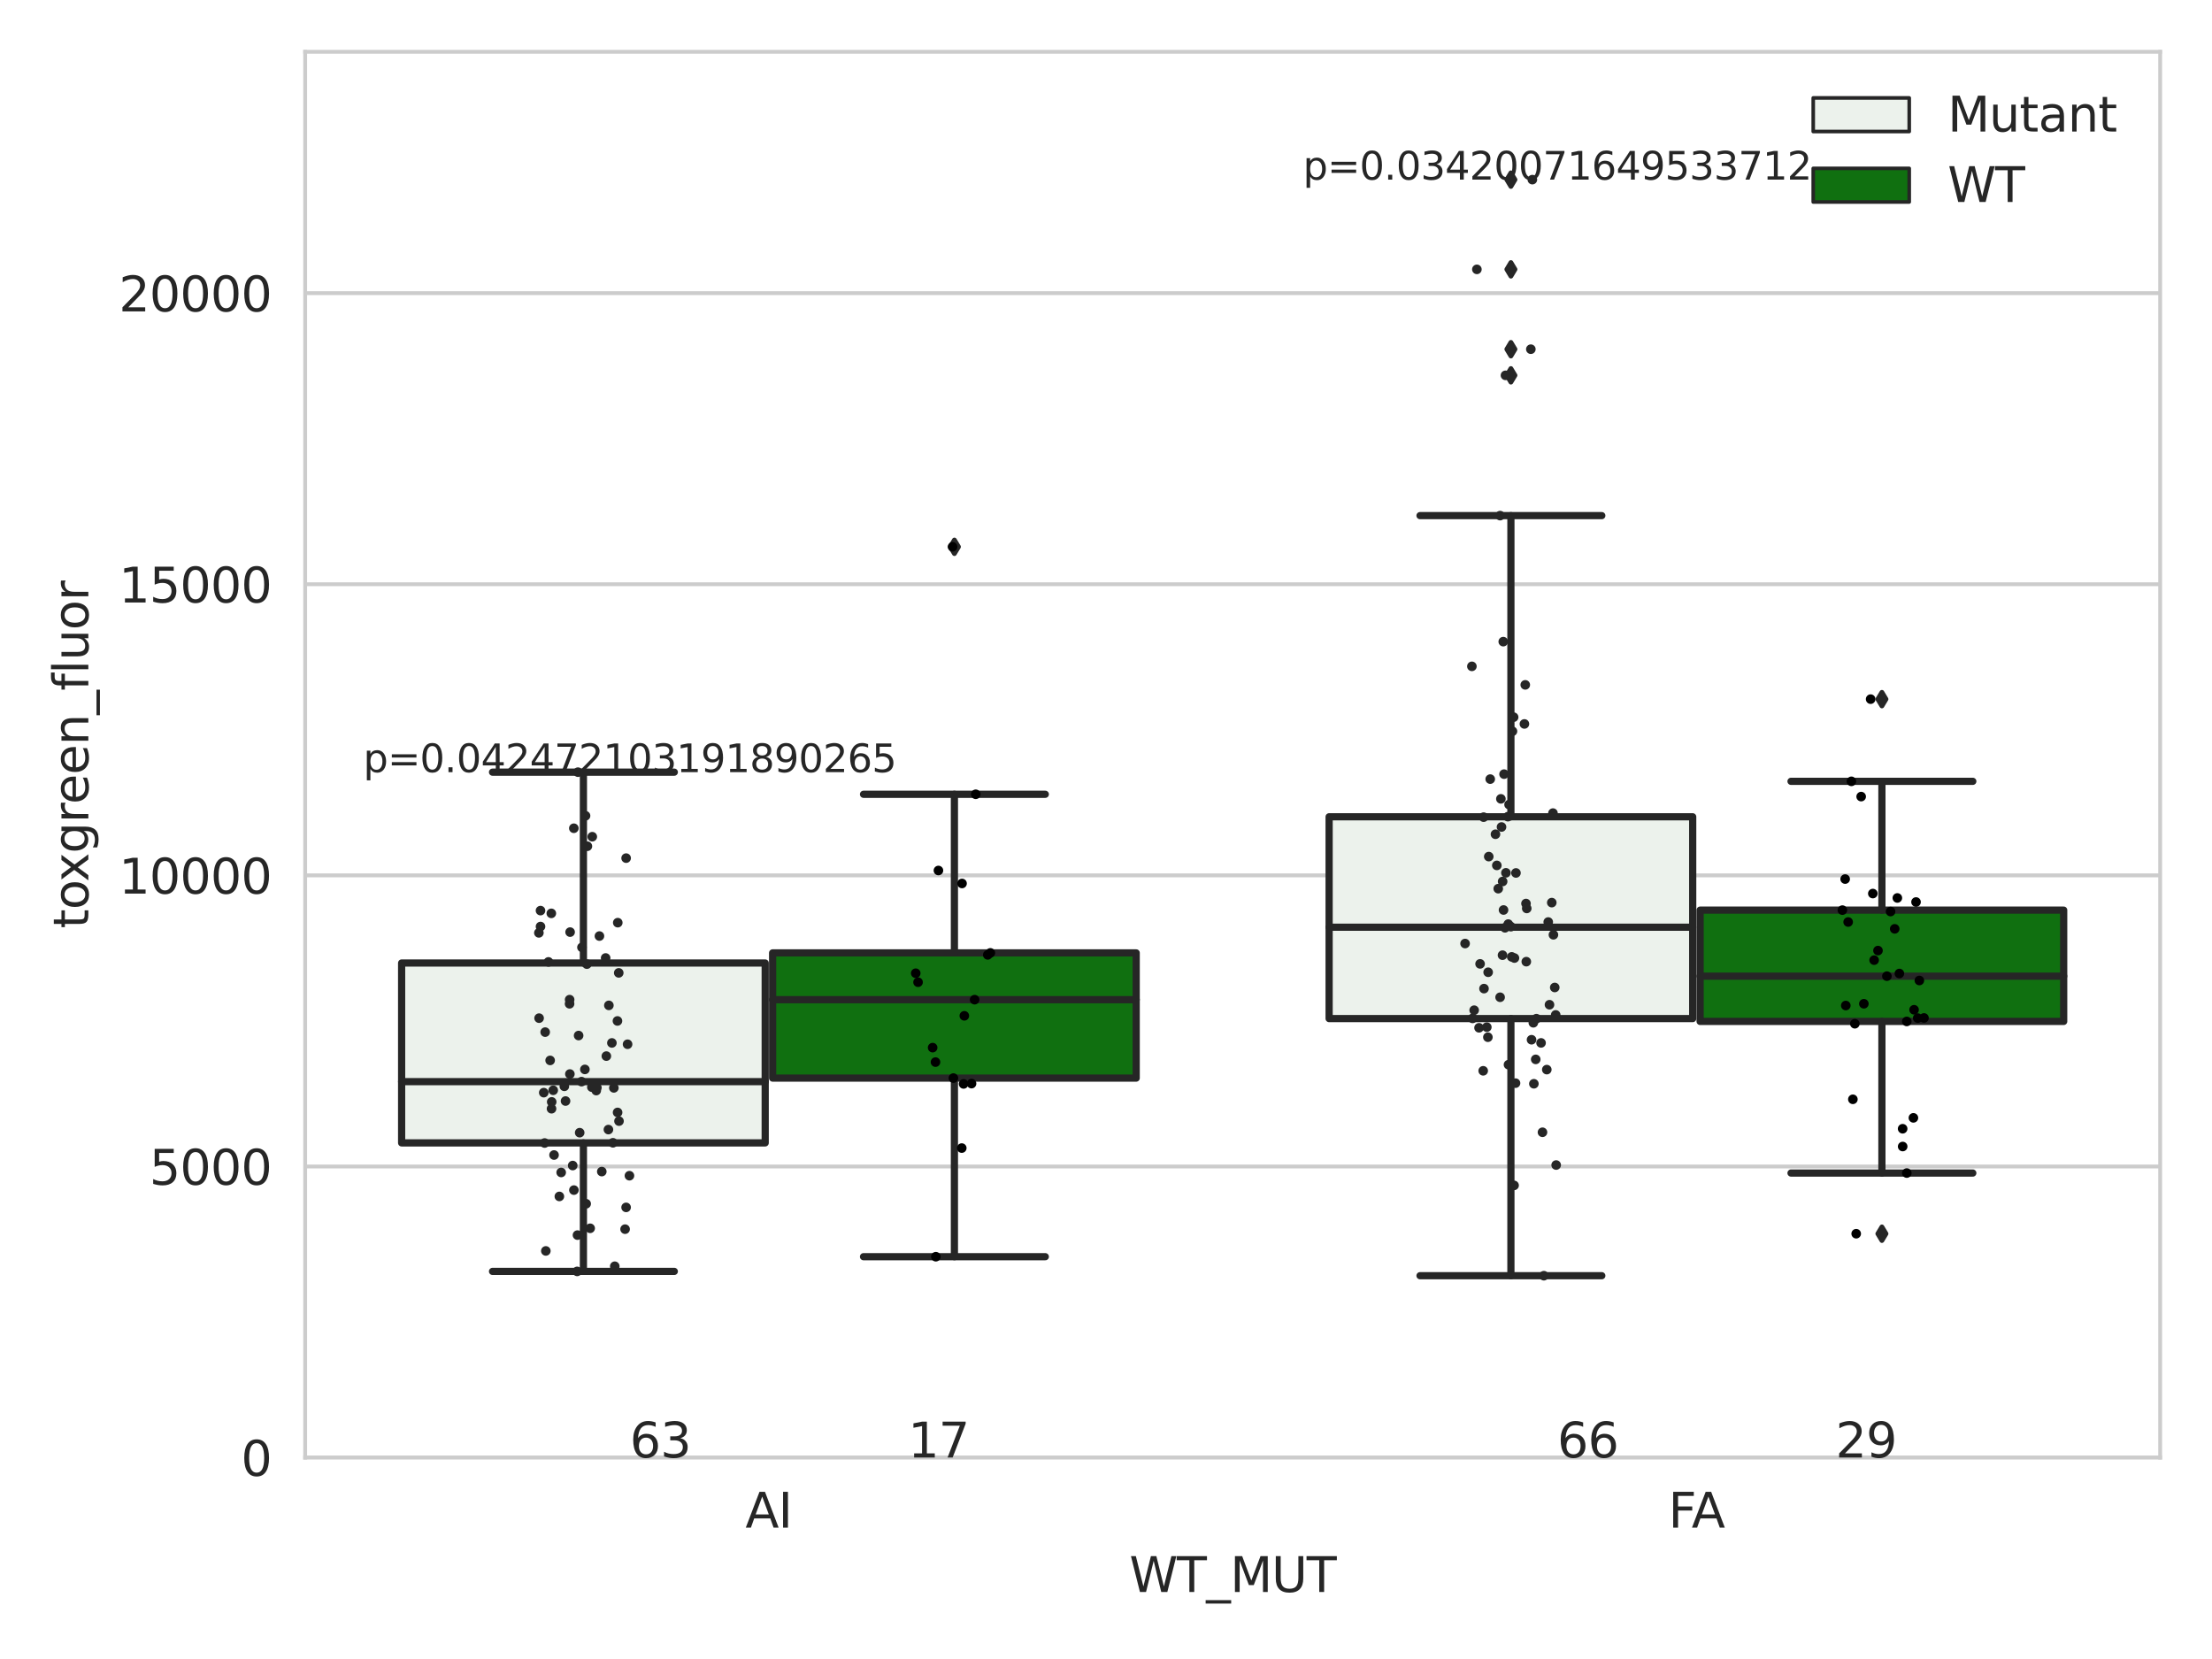 <?xml version="1.0" encoding="utf-8" standalone="no"?>
<!DOCTYPE svg PUBLIC "-//W3C//DTD SVG 1.1//EN"
  "http://www.w3.org/Graphics/SVG/1.1/DTD/svg11.dtd">
<svg xmlns:xlink="http://www.w3.org/1999/xlink" width="460.8pt" height="345.6pt" viewBox="0 0 460.8 345.6" xmlns="http://www.w3.org/2000/svg" version="1.1">
 <defs>
  <style type="text/css">*{stroke-linejoin: round; stroke-linecap: butt}</style>
 </defs>
 <g id="figure_1">
  <g id="patch_1">
   <path d="M 0 345.6 
L 460.8 345.6 
L 460.8 0 
L 0 0 
z
" style="fill: #ffffff"/>
  </g>
  <g id="axes_1">
   <g id="patch_2">
    <path d="M 63.571 303.64 
L 450 303.64 
L 450 10.8 
L 63.571 10.8 
z
" style="fill: #ffffff"/>
   </g>
   <g id="matplotlib.axis_1">
    <g id="xtick_1">
     <g id="text_1">
      <!-- AI -->
      <g style="fill: #262626" transform="translate(155.283 318.238) scale(0.1 -0.1)">
       <defs>
        <path id="DejaVuSans-41" d="M 2188 4044 
L 1331 1722 
L 3047 1722 
L 2188 4044 
z
M 1831 4666 
L 2547 4666 
L 4325 0 
L 3669 0 
L 3244 1197 
L 1141 1197 
L 716 0 
L 50 0 
L 1831 4666 
z
" transform="scale(0.016)"/>
        <path id="DejaVuSans-49" d="M 628 4666 
L 1259 4666 
L 1259 0 
L 628 0 
L 628 4666 
z
" transform="scale(0.016)"/>
       </defs>
       <use xlink:href="#DejaVuSans-41"/>
       <use xlink:href="#DejaVuSans-49" x="68.408"/>
      </g>
     </g>
    </g>
    <g id="xtick_2">
     <g id="text_2">
      <!-- FA -->
      <g style="fill: #262626" transform="translate(347.553 318.238) scale(0.1 -0.1)">
       <defs>
        <path id="DejaVuSans-46" d="M 628 4666 
L 3309 4666 
L 3309 4134 
L 1259 4134 
L 1259 2759 
L 3109 2759 
L 3109 2228 
L 1259 2228 
L 1259 0 
L 628 0 
L 628 4666 
z
" transform="scale(0.016)"/>
       </defs>
       <use xlink:href="#DejaVuSans-46"/>
       <use xlink:href="#DejaVuSans-41" x="48.395"/>
      </g>
     </g>
    </g>
    <g id="text_3">
     <!-- WT_MUT -->
     <g style="fill: #262626" transform="translate(235.261 331.638) scale(0.1 -0.1)">
      <defs>
       <path id="DejaVuSans-57" d="M 213 4666 
L 850 4666 
L 1831 722 
L 2809 4666 
L 3519 4666 
L 4500 722 
L 5478 4666 
L 6119 4666 
L 4947 0 
L 4153 0 
L 3169 4050 
L 2175 0 
L 1381 0 
L 213 4666 
z
" transform="scale(0.016)"/>
       <path id="DejaVuSans-54" d="M -19 4666 
L 3928 4666 
L 3928 4134 
L 2272 4134 
L 2272 0 
L 1638 0 
L 1638 4134 
L -19 4134 
L -19 4666 
z
" transform="scale(0.016)"/>
       <path id="DejaVuSans-5f" d="M 3263 -1063 
L 3263 -1509 
L -63 -1509 
L -63 -1063 
L 3263 -1063 
z
" transform="scale(0.016)"/>
       <path id="DejaVuSans-4d" d="M 628 4666 
L 1569 4666 
L 2759 1491 
L 3956 4666 
L 4897 4666 
L 4897 0 
L 4281 0 
L 4281 4097 
L 3078 897 
L 2444 897 
L 1241 4097 
L 1241 0 
L 628 0 
L 628 4666 
z
" transform="scale(0.016)"/>
       <path id="DejaVuSans-55" d="M 556 4666 
L 1191 4666 
L 1191 1831 
Q 1191 1081 1462 751 
Q 1734 422 2344 422 
Q 2950 422 3222 751 
Q 3494 1081 3494 1831 
L 3494 4666 
L 4128 4666 
L 4128 1753 
Q 4128 841 3676 375 
Q 3225 -91 2344 -91 
Q 1459 -91 1007 375 
Q 556 841 556 1753 
L 556 4666 
z
" transform="scale(0.016)"/>
      </defs>
      <use xlink:href="#DejaVuSans-57"/>
      <use xlink:href="#DejaVuSans-54" x="98.877"/>
      <use xlink:href="#DejaVuSans-5f" x="159.961"/>
      <use xlink:href="#DejaVuSans-4d" x="209.961"/>
      <use xlink:href="#DejaVuSans-55" x="296.24"/>
      <use xlink:href="#DejaVuSans-54" x="369.434"/>
     </g>
    </g>
   </g>
   <g id="matplotlib.axis_2">
    <g id="ytick_1">
     <g id="line2d_1">
      <path d="M 63.571 303.64 
L 450 303.64 
" clip-path="url(#p88bb08b063)" style="fill: none; stroke: #cccccc; stroke-width: 0.8; stroke-linecap: round"/>
     </g>
     <g id="text_4">
      <!-- 0 -->
      <g style="fill: #262626" transform="translate(50.209 307.439) scale(0.1 -0.1)">
       <defs>
        <path id="DejaVuSans-30" d="M 2034 4250 
Q 1547 4250 1301 3770 
Q 1056 3291 1056 2328 
Q 1056 1369 1301 889 
Q 1547 409 2034 409 
Q 2525 409 2770 889 
Q 3016 1369 3016 2328 
Q 3016 3291 2770 3770 
Q 2525 4250 2034 4250 
z
M 2034 4750 
Q 2819 4750 3233 4129 
Q 3647 3509 3647 2328 
Q 3647 1150 3233 529 
Q 2819 -91 2034 -91 
Q 1250 -91 836 529 
Q 422 1150 422 2328 
Q 422 3509 836 4129 
Q 1250 4750 2034 4750 
z
" transform="scale(0.016)"/>
       </defs>
       <use xlink:href="#DejaVuSans-30"/>
      </g>
     </g>
    </g>
    <g id="ytick_2">
     <g id="line2d_2">
      <path d="M 63.571 242.997 
L 450 242.997 
" clip-path="url(#p88bb08b063)" style="fill: none; stroke: #cccccc; stroke-width: 0.8; stroke-linecap: round"/>
     </g>
     <g id="text_5">
      <!-- 5000 -->
      <g style="fill: #262626" transform="translate(31.121 246.796) scale(0.1 -0.1)">
       <defs>
        <path id="DejaVuSans-35" d="M 691 4666 
L 3169 4666 
L 3169 4134 
L 1269 4134 
L 1269 2991 
Q 1406 3038 1543 3061 
Q 1681 3084 1819 3084 
Q 2600 3084 3056 2656 
Q 3513 2228 3513 1497 
Q 3513 744 3044 326 
Q 2575 -91 1722 -91 
Q 1428 -91 1123 -41 
Q 819 9 494 109 
L 494 744 
Q 775 591 1075 516 
Q 1375 441 1709 441 
Q 2250 441 2565 725 
Q 2881 1009 2881 1497 
Q 2881 1984 2565 2268 
Q 2250 2553 1709 2553 
Q 1456 2553 1204 2497 
Q 953 2441 691 2322 
L 691 4666 
z
" transform="scale(0.016)"/>
       </defs>
       <use xlink:href="#DejaVuSans-35"/>
       <use xlink:href="#DejaVuSans-30" x="63.623"/>
       <use xlink:href="#DejaVuSans-30" x="127.246"/>
       <use xlink:href="#DejaVuSans-30" x="190.869"/>
      </g>
     </g>
    </g>
    <g id="ytick_3">
     <g id="line2d_3">
      <path d="M 63.571 182.354 
L 450 182.354 
" clip-path="url(#p88bb08b063)" style="fill: none; stroke: #cccccc; stroke-width: 0.8; stroke-linecap: round"/>
     </g>
     <g id="text_6">
      <!-- 10000 -->
      <g style="fill: #262626" transform="translate(24.759 186.153) scale(0.1 -0.1)">
       <defs>
        <path id="DejaVuSans-31" d="M 794 531 
L 1825 531 
L 1825 4091 
L 703 3866 
L 703 4441 
L 1819 4666 
L 2450 4666 
L 2450 531 
L 3481 531 
L 3481 0 
L 794 0 
L 794 531 
z
" transform="scale(0.016)"/>
       </defs>
       <use xlink:href="#DejaVuSans-31"/>
       <use xlink:href="#DejaVuSans-30" x="63.623"/>
       <use xlink:href="#DejaVuSans-30" x="127.246"/>
       <use xlink:href="#DejaVuSans-30" x="190.869"/>
       <use xlink:href="#DejaVuSans-30" x="254.492"/>
      </g>
     </g>
    </g>
    <g id="ytick_4">
     <g id="line2d_4">
      <path d="M 63.571 121.711 
L 450 121.711 
" clip-path="url(#p88bb08b063)" style="fill: none; stroke: #cccccc; stroke-width: 0.8; stroke-linecap: round"/>
     </g>
     <g id="text_7">
      <!-- 15000 -->
      <g style="fill: #262626" transform="translate(24.759 125.511) scale(0.1 -0.1)">
       <use xlink:href="#DejaVuSans-31"/>
       <use xlink:href="#DejaVuSans-35" x="63.623"/>
       <use xlink:href="#DejaVuSans-30" x="127.246"/>
       <use xlink:href="#DejaVuSans-30" x="190.869"/>
       <use xlink:href="#DejaVuSans-30" x="254.492"/>
      </g>
     </g>
    </g>
    <g id="ytick_5">
     <g id="line2d_5">
      <path d="M 63.571 61.069 
L 450 61.069 
" clip-path="url(#p88bb08b063)" style="fill: none; stroke: #cccccc; stroke-width: 0.8; stroke-linecap: round"/>
     </g>
     <g id="text_8">
      <!-- 20000 -->
      <g style="fill: #262626" transform="translate(24.759 64.868) scale(0.1 -0.1)">
       <defs>
        <path id="DejaVuSans-32" d="M 1228 531 
L 3431 531 
L 3431 0 
L 469 0 
L 469 531 
Q 828 903 1448 1529 
Q 2069 2156 2228 2338 
Q 2531 2678 2651 2914 
Q 2772 3150 2772 3378 
Q 2772 3750 2511 3984 
Q 2250 4219 1831 4219 
Q 1534 4219 1204 4116 
Q 875 4013 500 3803 
L 500 4441 
Q 881 4594 1212 4672 
Q 1544 4750 1819 4750 
Q 2544 4750 2975 4387 
Q 3406 4025 3406 3419 
Q 3406 3131 3298 2873 
Q 3191 2616 2906 2266 
Q 2828 2175 2409 1742 
Q 1991 1309 1228 531 
z
" transform="scale(0.016)"/>
       </defs>
       <use xlink:href="#DejaVuSans-32"/>
       <use xlink:href="#DejaVuSans-30" x="63.623"/>
       <use xlink:href="#DejaVuSans-30" x="127.246"/>
       <use xlink:href="#DejaVuSans-30" x="190.869"/>
       <use xlink:href="#DejaVuSans-30" x="254.492"/>
      </g>
     </g>
    </g>
    <g id="text_9">
     <!-- toxgreen_fluor -->
     <g style="fill: #262626" transform="translate(18.401 193.415) rotate(-90) scale(0.1 -0.1)">
      <defs>
       <path id="DejaVuSans-74" d="M 1172 4494 
L 1172 3500 
L 2356 3500 
L 2356 3053 
L 1172 3053 
L 1172 1153 
Q 1172 725 1289 603 
Q 1406 481 1766 481 
L 2356 481 
L 2356 0 
L 1766 0 
Q 1100 0 847 248 
Q 594 497 594 1153 
L 594 3053 
L 172 3053 
L 172 3500 
L 594 3500 
L 594 4494 
L 1172 4494 
z
" transform="scale(0.016)"/>
       <path id="DejaVuSans-6f" d="M 1959 3097 
Q 1497 3097 1228 2736 
Q 959 2375 959 1747 
Q 959 1119 1226 758 
Q 1494 397 1959 397 
Q 2419 397 2687 759 
Q 2956 1122 2956 1747 
Q 2956 2369 2687 2733 
Q 2419 3097 1959 3097 
z
M 1959 3584 
Q 2709 3584 3137 3096 
Q 3566 2609 3566 1747 
Q 3566 888 3137 398 
Q 2709 -91 1959 -91 
Q 1206 -91 779 398 
Q 353 888 353 1747 
Q 353 2609 779 3096 
Q 1206 3584 1959 3584 
z
" transform="scale(0.016)"/>
       <path id="DejaVuSans-78" d="M 3513 3500 
L 2247 1797 
L 3578 0 
L 2900 0 
L 1881 1375 
L 863 0 
L 184 0 
L 1544 1831 
L 300 3500 
L 978 3500 
L 1906 2253 
L 2834 3500 
L 3513 3500 
z
" transform="scale(0.016)"/>
       <path id="DejaVuSans-67" d="M 2906 1791 
Q 2906 2416 2648 2759 
Q 2391 3103 1925 3103 
Q 1463 3103 1205 2759 
Q 947 2416 947 1791 
Q 947 1169 1205 825 
Q 1463 481 1925 481 
Q 2391 481 2648 825 
Q 2906 1169 2906 1791 
z
M 3481 434 
Q 3481 -459 3084 -895 
Q 2688 -1331 1869 -1331 
Q 1566 -1331 1297 -1286 
Q 1028 -1241 775 -1147 
L 775 -588 
Q 1028 -725 1275 -790 
Q 1522 -856 1778 -856 
Q 2344 -856 2625 -561 
Q 2906 -266 2906 331 
L 2906 616 
Q 2728 306 2450 153 
Q 2172 0 1784 0 
Q 1141 0 747 490 
Q 353 981 353 1791 
Q 353 2603 747 3093 
Q 1141 3584 1784 3584 
Q 2172 3584 2450 3431 
Q 2728 3278 2906 2969 
L 2906 3500 
L 3481 3500 
L 3481 434 
z
" transform="scale(0.016)"/>
       <path id="DejaVuSans-72" d="M 2631 2963 
Q 2534 3019 2420 3045 
Q 2306 3072 2169 3072 
Q 1681 3072 1420 2755 
Q 1159 2438 1159 1844 
L 1159 0 
L 581 0 
L 581 3500 
L 1159 3500 
L 1159 2956 
Q 1341 3275 1631 3429 
Q 1922 3584 2338 3584 
Q 2397 3584 2469 3576 
Q 2541 3569 2628 3553 
L 2631 2963 
z
" transform="scale(0.016)"/>
       <path id="DejaVuSans-65" d="M 3597 1894 
L 3597 1613 
L 953 1613 
Q 991 1019 1311 708 
Q 1631 397 2203 397 
Q 2534 397 2845 478 
Q 3156 559 3463 722 
L 3463 178 
Q 3153 47 2828 -22 
Q 2503 -91 2169 -91 
Q 1331 -91 842 396 
Q 353 884 353 1716 
Q 353 2575 817 3079 
Q 1281 3584 2069 3584 
Q 2775 3584 3186 3129 
Q 3597 2675 3597 1894 
z
M 3022 2063 
Q 3016 2534 2758 2815 
Q 2500 3097 2075 3097 
Q 1594 3097 1305 2825 
Q 1016 2553 972 2059 
L 3022 2063 
z
" transform="scale(0.016)"/>
       <path id="DejaVuSans-6e" d="M 3513 2113 
L 3513 0 
L 2938 0 
L 2938 2094 
Q 2938 2591 2744 2837 
Q 2550 3084 2163 3084 
Q 1697 3084 1428 2787 
Q 1159 2491 1159 1978 
L 1159 0 
L 581 0 
L 581 3500 
L 1159 3500 
L 1159 2956 
Q 1366 3272 1645 3428 
Q 1925 3584 2291 3584 
Q 2894 3584 3203 3211 
Q 3513 2838 3513 2113 
z
" transform="scale(0.016)"/>
       <path id="DejaVuSans-66" d="M 2375 4863 
L 2375 4384 
L 1825 4384 
Q 1516 4384 1395 4259 
Q 1275 4134 1275 3809 
L 1275 3500 
L 2222 3500 
L 2222 3053 
L 1275 3053 
L 1275 0 
L 697 0 
L 697 3053 
L 147 3053 
L 147 3500 
L 697 3500 
L 697 3744 
Q 697 4328 969 4595 
Q 1241 4863 1831 4863 
L 2375 4863 
z
" transform="scale(0.016)"/>
       <path id="DejaVuSans-6c" d="M 603 4863 
L 1178 4863 
L 1178 0 
L 603 0 
L 603 4863 
z
" transform="scale(0.016)"/>
       <path id="DejaVuSans-75" d="M 544 1381 
L 544 3500 
L 1119 3500 
L 1119 1403 
Q 1119 906 1312 657 
Q 1506 409 1894 409 
Q 2359 409 2629 706 
Q 2900 1003 2900 1516 
L 2900 3500 
L 3475 3500 
L 3475 0 
L 2900 0 
L 2900 538 
Q 2691 219 2414 64 
Q 2138 -91 1772 -91 
Q 1169 -91 856 284 
Q 544 659 544 1381 
z
M 1991 3584 
L 1991 3584 
z
" transform="scale(0.016)"/>
      </defs>
      <use xlink:href="#DejaVuSans-74"/>
      <use xlink:href="#DejaVuSans-6f" x="39.209"/>
      <use xlink:href="#DejaVuSans-78" x="97.266"/>
      <use xlink:href="#DejaVuSans-67" x="156.445"/>
      <use xlink:href="#DejaVuSans-72" x="219.922"/>
      <use xlink:href="#DejaVuSans-65" x="258.785"/>
      <use xlink:href="#DejaVuSans-65" x="320.309"/>
      <use xlink:href="#DejaVuSans-6e" x="381.832"/>
      <use xlink:href="#DejaVuSans-5f" x="445.211"/>
      <use xlink:href="#DejaVuSans-66" x="495.211"/>
      <use xlink:href="#DejaVuSans-6c" x="530.416"/>
      <use xlink:href="#DejaVuSans-75" x="558.199"/>
      <use xlink:href="#DejaVuSans-6f" x="621.578"/>
      <use xlink:href="#DejaVuSans-72" x="682.76"/>
     </g>
    </g>
   </g>
   <g id="patch_3">
    <path d="M 83.666 238.086 
L 159.406 238.086 
L 159.406 200.614 
L 83.666 200.614 
L 83.666 238.086 
z
" clip-path="url(#p88bb08b063)" style="fill: #ecf2ec; stroke: #262626; stroke-width: 1.5; stroke-linejoin: miter"/>
   </g>
   <g id="patch_4">
    <path d="M 160.951 224.586 
L 236.691 224.586 
L 236.691 198.505 
L 160.951 198.505 
L 160.951 224.586 
z
" clip-path="url(#p88bb08b063)" style="fill: #107010; stroke: #262626; stroke-width: 1.5; stroke-linejoin: miter"/>
   </g>
   <g id="patch_5">
    <path d="M 276.88 212.193 
L 352.62 212.193 
L 352.62 170.151 
L 276.88 170.151 
L 276.88 212.193 
z
" clip-path="url(#p88bb08b063)" style="fill: #ecf2ec; stroke: #262626; stroke-width: 1.5; stroke-linejoin: miter"/>
   </g>
   <g id="patch_6">
    <path d="M 354.166 212.782 
L 429.906 212.782 
L 429.906 189.596 
L 354.166 189.596 
L 354.166 212.782 
z
" clip-path="url(#p88bb08b063)" style="fill: #107010; stroke: #262626; stroke-width: 1.5; stroke-linejoin: miter"/>
   </g>
   <g id="patch_7">
    <path d="M 160.178 303.64 
L 160.178 303.64 
L 160.178 303.64 
L 160.178 303.64 
z
" clip-path="url(#p88bb08b063)" style="fill: #ecf2ec; stroke: #262626; stroke-width: 0.75; stroke-linejoin: miter"/>
   </g>
   <g id="patch_8">
    <path d="M 160.178 303.64 
L 160.178 303.64 
L 160.178 303.64 
L 160.178 303.64 
z
" clip-path="url(#p88bb08b063)" style="fill: #107010; stroke: #262626; stroke-width: 0.75; stroke-linejoin: miter"/>
   </g>
   <g id="PathCollection_1"/>
   <g id="PathCollection_2"/>
   <g id="line2d_6">
    <path d="M 121.536 238.086 
L 121.536 264.855 
" clip-path="url(#p88bb08b063)" style="fill: none; stroke: #262626; stroke-width: 1.5; stroke-linecap: round"/>
   </g>
   <g id="line2d_7">
    <path d="M 121.536 200.614 
L 121.536 160.856 
" clip-path="url(#p88bb08b063)" style="fill: none; stroke: #262626; stroke-width: 1.5; stroke-linecap: round"/>
   </g>
   <g id="line2d_8">
    <path d="M 102.601 264.855 
L 140.471 264.855 
" clip-path="url(#p88bb08b063)" style="fill: none; stroke: #262626; stroke-width: 1.5; stroke-linecap: round"/>
   </g>
   <g id="line2d_9">
    <path d="M 102.601 160.856 
L 140.471 160.856 
" clip-path="url(#p88bb08b063)" style="fill: none; stroke: #262626; stroke-width: 1.5; stroke-linecap: round"/>
   </g>
   <g id="line2d_10"/>
   <g id="line2d_11">
    <path d="M 198.821 224.586 
L 198.821 261.792 
" clip-path="url(#p88bb08b063)" style="fill: none; stroke: #262626; stroke-width: 1.5; stroke-linecap: round"/>
   </g>
   <g id="line2d_12">
    <path d="M 198.821 198.505 
L 198.821 165.464 
" clip-path="url(#p88bb08b063)" style="fill: none; stroke: #262626; stroke-width: 1.5; stroke-linecap: round"/>
   </g>
   <g id="line2d_13">
    <path d="M 179.886 261.792 
L 217.756 261.792 
" clip-path="url(#p88bb08b063)" style="fill: none; stroke: #262626; stroke-width: 1.5; stroke-linecap: round"/>
   </g>
   <g id="line2d_14">
    <path d="M 179.886 165.464 
L 217.756 165.464 
" clip-path="url(#p88bb08b063)" style="fill: none; stroke: #262626; stroke-width: 1.5; stroke-linecap: round"/>
   </g>
   <g id="line2d_15">
    <defs>
     <path id="mb9831dc74b" d="M -0 1.414 
L 0.849 0 
L 0 -1.414 
L -0.849 -0 
z
" style="stroke: #262626; stroke-linejoin: miter"/>
    </defs>
    <g clip-path="url(#p88bb08b063)">
     <use xlink:href="#mb9831dc74b" x="198.821" y="113.91" style="fill: #262626; stroke: #262626; stroke-linejoin: miter"/>
    </g>
   </g>
   <g id="line2d_16">
    <path d="M 314.75 212.193 
L 314.75 265.753 
" clip-path="url(#p88bb08b063)" style="fill: none; stroke: #262626; stroke-width: 1.5; stroke-linecap: round"/>
   </g>
   <g id="line2d_17">
    <path d="M 314.75 170.151 
L 314.75 107.414 
" clip-path="url(#p88bb08b063)" style="fill: none; stroke: #262626; stroke-width: 1.5; stroke-linecap: round"/>
   </g>
   <g id="line2d_18">
    <path d="M 295.815 265.753 
L 333.685 265.753 
" clip-path="url(#p88bb08b063)" style="fill: none; stroke: #262626; stroke-width: 1.5; stroke-linecap: round"/>
   </g>
   <g id="line2d_19">
    <path d="M 295.815 107.414 
L 333.685 107.414 
" clip-path="url(#p88bb08b063)" style="fill: none; stroke: #262626; stroke-width: 1.5; stroke-linecap: round"/>
   </g>
   <g id="line2d_20">
    <g clip-path="url(#p88bb08b063)">
     <use xlink:href="#mb9831dc74b" x="314.75" y="78.189" style="fill: #262626; stroke: #262626; stroke-linejoin: miter"/>
     <use xlink:href="#mb9831dc74b" x="314.75" y="72.745" style="fill: #262626; stroke: #262626; stroke-linejoin: miter"/>
     <use xlink:href="#mb9831dc74b" x="314.75" y="56.112" style="fill: #262626; stroke: #262626; stroke-linejoin: miter"/>
     <use xlink:href="#mb9831dc74b" x="314.75" y="37.422" style="fill: #262626; stroke: #262626; stroke-linejoin: miter"/>
    </g>
   </g>
   <g id="line2d_21">
    <path d="M 392.036 212.782 
L 392.036 244.367 
" clip-path="url(#p88bb08b063)" style="fill: none; stroke: #262626; stroke-width: 1.5; stroke-linecap: round"/>
   </g>
   <g id="line2d_22">
    <path d="M 392.036 189.596 
L 392.036 162.765 
" clip-path="url(#p88bb08b063)" style="fill: none; stroke: #262626; stroke-width: 1.5; stroke-linecap: round"/>
   </g>
   <g id="line2d_23">
    <path d="M 373.101 244.367 
L 410.971 244.367 
" clip-path="url(#p88bb08b063)" style="fill: none; stroke: #262626; stroke-width: 1.5; stroke-linecap: round"/>
   </g>
   <g id="line2d_24">
    <path d="M 373.101 162.765 
L 410.971 162.765 
" clip-path="url(#p88bb08b063)" style="fill: none; stroke: #262626; stroke-width: 1.5; stroke-linecap: round"/>
   </g>
   <g id="line2d_25">
    <g clip-path="url(#p88bb08b063)">
     <use xlink:href="#mb9831dc74b" x="392.036" y="257.005" style="fill: #262626; stroke: #262626; stroke-linejoin: miter"/>
     <use xlink:href="#mb9831dc74b" x="392.036" y="145.644" style="fill: #262626; stroke: #262626; stroke-linejoin: miter"/>
    </g>
   </g>
   <g id="line2d_26">
    <path d="M 83.666 225.324 
L 159.406 225.324 
" clip-path="url(#p88bb08b063)" style="fill: none; stroke: #262626; stroke-width: 1.5; stroke-linecap: round"/>
   </g>
   <g id="line2d_27">
    <path d="M 160.951 208.251 
L 236.691 208.251 
" clip-path="url(#p88bb08b063)" style="fill: none; stroke: #262626; stroke-width: 1.5; stroke-linecap: round"/>
   </g>
   <g id="line2d_28">
    <path d="M 276.88 193.16 
L 352.62 193.16 
" clip-path="url(#p88bb08b063)" style="fill: none; stroke: #262626; stroke-width: 1.5; stroke-linecap: round"/>
   </g>
   <g id="line2d_29">
    <path d="M 354.166 203.349 
L 429.906 203.349 
" clip-path="url(#p88bb08b063)" style="fill: none; stroke: #262626; stroke-width: 1.5; stroke-linecap: round"/>
   </g>
   <g id="patch_9">
    <path d="M 63.571 303.64 
L 63.571 10.8 
" style="fill: none; stroke: #cccccc; stroke-width: 0.8; stroke-linejoin: miter; stroke-linecap: square"/>
   </g>
   <g id="patch_10">
    <path d="M 450 303.64 
L 450 10.8 
" style="fill: none; stroke: #cccccc; stroke-width: 0.8; stroke-linejoin: miter; stroke-linecap: square"/>
   </g>
   <g id="patch_11">
    <path d="M 63.571 303.64 
L 450 303.64 
" style="fill: none; stroke: #cccccc; stroke-width: 0.8; stroke-linejoin: miter; stroke-linecap: square"/>
   </g>
   <g id="patch_12">
    <path d="M 63.571 10.8 
L 450 10.8 
" style="fill: none; stroke: #cccccc; stroke-width: 0.8; stroke-linejoin: miter; stroke-linecap: square"/>
   </g>
   <g id="PathCollection_3">
    <defs>
     <path id="C0_0_46589146e4" d="M 0 1 
C 0.265 1 0.52 0.895 0.707 0.707 
C 0.895 0.52 1 0.265 1 -0 
C 1 -0.265 0.895 -0.52 0.707 -0.707 
C 0.52 -0.895 0.265 -1 0 -1 
C -0.265 -1 -0.52 -0.895 -0.707 -0.707 
C -0.895 -0.52 -1 -0.265 -1 0 
C -1 0.265 -0.895 0.52 -0.707 0.707 
C -0.52 0.895 -0.265 1 0 1 
z
"/>
    </defs>
    <g clip-path="url(#p88bb08b063)">
     <use xlink:href="#C0_0_46589146e4" x="131.124" y="244.921" style="fill: #262626"/>
    </g>
    <g clip-path="url(#p88bb08b063)">
     <use xlink:href="#C0_0_46589146e4" x="115.418" y="240.611" style="fill: #262626"/>
    </g>
    <g clip-path="url(#p88bb08b063)">
     <use xlink:href="#C0_0_46589146e4" x="114.894" y="230.968" style="fill: #262626"/>
    </g>
    <g clip-path="url(#p88bb08b063)">
     <use xlink:href="#C0_0_46589146e4" x="128.626" y="212.682" style="fill: #262626"/>
    </g>
    <g clip-path="url(#p88bb08b063)">
     <use xlink:href="#C0_0_46589146e4" x="122.365" y="176.288" style="fill: #262626"/>
    </g>
    <g clip-path="url(#p88bb08b063)">
     <use xlink:href="#C0_0_46589146e4" x="116.905" y="244.243" style="fill: #262626"/>
    </g>
    <g clip-path="url(#p88bb08b063)">
     <use xlink:href="#C0_0_46589146e4" x="119.556" y="247.919" style="fill: #262626"/>
    </g>
    <g clip-path="url(#p88bb08b063)">
     <use xlink:href="#C0_0_46589146e4" x="118.716" y="223.739" style="fill: #262626"/>
    </g>
    <g clip-path="url(#p88bb08b063)">
     <use xlink:href="#C0_0_46589146e4" x="121.142" y="225.324" style="fill: #262626"/>
    </g>
    <g clip-path="url(#p88bb08b063)">
     <use xlink:href="#C0_0_46589146e4" x="126.314" y="220.005" style="fill: #262626"/>
    </g>
    <g clip-path="url(#p88bb08b063)">
     <use xlink:href="#C0_0_46589146e4" x="112.597" y="189.694" style="fill: #262626"/>
    </g>
    <g clip-path="url(#p88bb08b063)">
     <use xlink:href="#C0_0_46589146e4" x="121.979" y="169.944" style="fill: #262626"/>
    </g>
    <g clip-path="url(#p88bb08b063)">
     <use xlink:href="#C0_0_46589146e4" x="117.564" y="226.301" style="fill: #262626"/>
    </g>
    <g clip-path="url(#p88bb08b063)">
     <use xlink:href="#C0_0_46589146e4" x="122.108" y="250.767" style="fill: #262626"/>
    </g>
    <g clip-path="url(#p88bb08b063)">
     <use xlink:href="#C0_0_46589146e4" x="117.813" y="229.366" style="fill: #262626"/>
    </g>
    <g clip-path="url(#p88bb08b063)">
     <use xlink:href="#C0_0_46589146e4" x="120.301" y="257.294" style="fill: #262626"/>
    </g>
    <g clip-path="url(#p88bb08b063)">
     <use xlink:href="#C0_0_46589146e4" x="127.688" y="238.062" style="fill: #262626"/>
    </g>
    <g clip-path="url(#p88bb08b063)">
     <use xlink:href="#C0_0_46589146e4" x="128.692" y="192.209" style="fill: #262626"/>
    </g>
    <g clip-path="url(#p88bb08b063)">
     <use xlink:href="#C0_0_46589146e4" x="122.94" y="255.877" style="fill: #262626"/>
    </g>
    <g clip-path="url(#p88bb08b063)">
     <use xlink:href="#C0_0_46589146e4" x="128.896" y="202.668" style="fill: #262626"/>
    </g>
    <g clip-path="url(#p88bb08b063)">
     <use xlink:href="#C0_0_46589146e4" x="114.851" y="190.269" style="fill: #262626"/>
    </g>
    <g clip-path="url(#p88bb08b063)">
     <use xlink:href="#C0_0_46589146e4" x="119.306" y="242.803" style="fill: #262626"/>
    </g>
    <g clip-path="url(#p88bb08b063)">
     <use xlink:href="#C0_0_46589146e4" x="130.218" y="256.057" style="fill: #262626"/>
    </g>
    <g clip-path="url(#p88bb08b063)">
     <use xlink:href="#C0_0_46589146e4" x="113.456" y="238.11" style="fill: #262626"/>
    </g>
    <g clip-path="url(#p88bb08b063)">
     <use xlink:href="#C0_0_46589146e4" x="116.526" y="249.239" style="fill: #262626"/>
    </g>
    <g clip-path="url(#p88bb08b063)">
     <use xlink:href="#C0_0_46589146e4" x="118.652" y="209.107" style="fill: #262626"/>
    </g>
    <g clip-path="url(#p88bb08b063)">
     <use xlink:href="#C0_0_46589146e4" x="124.344" y="226.572" style="fill: #262626"/>
    </g>
    <g clip-path="url(#p88bb08b063)">
     <use xlink:href="#C0_0_46589146e4" x="120.758" y="235.959" style="fill: #262626"/>
    </g>
    <g clip-path="url(#p88bb08b063)">
     <use xlink:href="#C0_0_46589146e4" x="114.257" y="200.381" style="fill: #262626"/>
    </g>
    <g clip-path="url(#p88bb08b063)">
     <use xlink:href="#C0_0_46589146e4" x="113.708" y="260.591" style="fill: #262626"/>
    </g>
    <g clip-path="url(#p88bb08b063)">
     <use xlink:href="#C0_0_46589146e4" x="122.26" y="200.846" style="fill: #262626"/>
    </g>
    <g clip-path="url(#p88bb08b063)">
     <use xlink:href="#C0_0_46589146e4" x="112.6" y="193.014" style="fill: #262626"/>
    </g>
    <g clip-path="url(#p88bb08b063)">
     <use xlink:href="#C0_0_46589146e4" x="128.068" y="263.783" style="fill: #262626"/>
    </g>
    <g clip-path="url(#p88bb08b063)">
     <use xlink:href="#C0_0_46589146e4" x="113.274" y="227.618" style="fill: #262626"/>
    </g>
    <g clip-path="url(#p88bb08b063)">
     <use xlink:href="#C0_0_46589146e4" x="130.434" y="178.762" style="fill: #262626"/>
    </g>
    <g clip-path="url(#p88bb08b063)">
     <use xlink:href="#C0_0_46589146e4" x="124.873" y="194.998" style="fill: #262626"/>
    </g>
    <g clip-path="url(#p88bb08b063)">
     <use xlink:href="#C0_0_46589146e4" x="121.843" y="222.778" style="fill: #262626"/>
    </g>
    <g clip-path="url(#p88bb08b063)">
     <use xlink:href="#C0_0_46589146e4" x="113.57" y="215.009" style="fill: #262626"/>
    </g>
    <g clip-path="url(#p88bb08b063)">
     <use xlink:href="#C0_0_46589146e4" x="114.605" y="220.902" style="fill: #262626"/>
    </g>
    <g clip-path="url(#p88bb08b063)">
     <use xlink:href="#C0_0_46589146e4" x="115.246" y="227.123" style="fill: #262626"/>
    </g>
    <g clip-path="url(#p88bb08b063)">
     <use xlink:href="#C0_0_46589146e4" x="121.233" y="197.351" style="fill: #262626"/>
    </g>
    <g clip-path="url(#p88bb08b063)">
     <use xlink:href="#C0_0_46589146e4" x="123.382" y="174.303" style="fill: #262626"/>
    </g>
    <g clip-path="url(#p88bb08b063)">
     <use xlink:href="#C0_0_46589146e4" x="127.878" y="226.624" style="fill: #262626"/>
    </g>
    <g clip-path="url(#p88bb08b063)">
     <use xlink:href="#C0_0_46589146e4" x="114.929" y="229.543" style="fill: #262626"/>
    </g>
    <g clip-path="url(#p88bb08b063)">
     <use xlink:href="#C0_0_46589146e4" x="124.208" y="227.186" style="fill: #262626"/>
    </g>
    <g clip-path="url(#p88bb08b063)">
     <use xlink:href="#C0_0_46589146e4" x="128.656" y="231.741" style="fill: #262626"/>
    </g>
    <g clip-path="url(#p88bb08b063)">
     <use xlink:href="#C0_0_46589146e4" x="112.304" y="212.1" style="fill: #262626"/>
    </g>
    <g clip-path="url(#p88bb08b063)">
     <use xlink:href="#C0_0_46589146e4" x="130.735" y="217.536" style="fill: #262626"/>
    </g>
    <g clip-path="url(#p88bb08b063)">
     <use xlink:href="#C0_0_46589146e4" x="112.259" y="194.331" style="fill: #262626"/>
    </g>
    <g clip-path="url(#p88bb08b063)">
     <use xlink:href="#C0_0_46589146e4" x="126.839" y="209.437" style="fill: #262626"/>
    </g>
    <g clip-path="url(#p88bb08b063)">
     <use xlink:href="#C0_0_46589146e4" x="127.469" y="217.261" style="fill: #262626"/>
    </g>
    <g clip-path="url(#p88bb08b063)">
     <use xlink:href="#C0_0_46589146e4" x="123.298" y="226.474" style="fill: #262626"/>
    </g>
    <g clip-path="url(#p88bb08b063)">
     <use xlink:href="#C0_0_46589146e4" x="119.541" y="172.539" style="fill: #262626"/>
    </g>
    <g clip-path="url(#p88bb08b063)">
     <use xlink:href="#C0_0_46589146e4" x="130.431" y="251.519" style="fill: #262626"/>
    </g>
    <g clip-path="url(#p88bb08b063)">
     <use xlink:href="#C0_0_46589146e4" x="126.746" y="235.31" style="fill: #262626"/>
    </g>
    <g clip-path="url(#p88bb08b063)">
     <use xlink:href="#C0_0_46589146e4" x="120.402" y="160.856" style="fill: #262626"/>
    </g>
    <g clip-path="url(#p88bb08b063)">
     <use xlink:href="#C0_0_46589146e4" x="126.165" y="199.566" style="fill: #262626"/>
    </g>
    <g clip-path="url(#p88bb08b063)">
     <use xlink:href="#C0_0_46589146e4" x="125.362" y="244.061" style="fill: #262626"/>
    </g>
    <g clip-path="url(#p88bb08b063)">
     <use xlink:href="#C0_0_46589146e4" x="128.95" y="233.548" style="fill: #262626"/>
    </g>
    <g clip-path="url(#p88bb08b063)">
     <use xlink:href="#C0_0_46589146e4" x="120.537" y="215.723" style="fill: #262626"/>
    </g>
    <g clip-path="url(#p88bb08b063)">
     <use xlink:href="#C0_0_46589146e4" x="120.236" y="264.855" style="fill: #262626"/>
    </g>
    <g clip-path="url(#p88bb08b063)">
     <use xlink:href="#C0_0_46589146e4" x="118.764" y="194.174" style="fill: #262626"/>
    </g>
    <g clip-path="url(#p88bb08b063)">
     <use xlink:href="#C0_0_46589146e4" x="118.664" y="208.245" style="fill: #262626"/>
    </g>
   </g>
   <g id="PathCollection_4">
    <defs>
     <path id="C1_0_7851a8e283" d="M 0 1 
C 0.265 1 0.52 0.895 0.707 0.707 
C 0.895 0.52 1 0.265 1 -0 
C 1 -0.265 0.895 -0.52 0.707 -0.707 
C 0.52 -0.895 0.265 -1 0 -1 
C -0.265 -1 -0.52 -0.895 -0.707 -0.707 
C -0.895 -0.52 -1 -0.265 -1 0 
C -1 0.265 -0.895 0.52 -0.707 0.707 
C -0.52 0.895 -0.265 1 0 1 
z
"/>
    </defs>
    <g clip-path="url(#p88bb08b063)">
     <use xlink:href="#C1_0_7851a8e283" x="200.887" y="211.612"/>
    </g>
    <g clip-path="url(#p88bb08b063)">
     <use xlink:href="#C1_0_7851a8e283" x="200.736" y="225.8"/>
    </g>
    <g clip-path="url(#p88bb08b063)">
     <use xlink:href="#C1_0_7851a8e283" x="205.768" y="198.915"/>
    </g>
    <g clip-path="url(#p88bb08b063)">
     <use xlink:href="#C1_0_7851a8e283" x="194.88" y="221.255"/>
    </g>
    <g clip-path="url(#p88bb08b063)">
     <use xlink:href="#C1_0_7851a8e283" x="194.954" y="261.792"/>
    </g>
    <g clip-path="url(#p88bb08b063)">
     <use xlink:href="#C1_0_7851a8e283" x="200.409" y="184.042"/>
    </g>
    <g clip-path="url(#p88bb08b063)">
     <use xlink:href="#C1_0_7851a8e283" x="203.267" y="165.464"/>
    </g>
    <g clip-path="url(#p88bb08b063)">
     <use xlink:href="#C1_0_7851a8e283" x="190.764" y="202.741"/>
    </g>
    <g clip-path="url(#p88bb08b063)">
     <use xlink:href="#C1_0_7851a8e283" x="206.312" y="198.505"/>
    </g>
    <g clip-path="url(#p88bb08b063)">
     <use xlink:href="#C1_0_7851a8e283" x="195.493" y="181.341"/>
    </g>
    <g clip-path="url(#p88bb08b063)">
     <use xlink:href="#C1_0_7851a8e283" x="200.353" y="239.165"/>
    </g>
    <g clip-path="url(#p88bb08b063)">
     <use xlink:href="#C1_0_7851a8e283" x="194.285" y="218.241"/>
    </g>
    <g clip-path="url(#p88bb08b063)">
     <use xlink:href="#C1_0_7851a8e283" x="198.436" y="113.91"/>
    </g>
    <g clip-path="url(#p88bb08b063)">
     <use xlink:href="#C1_0_7851a8e283" x="198.61" y="224.586"/>
    </g>
    <g clip-path="url(#p88bb08b063)">
     <use xlink:href="#C1_0_7851a8e283" x="203.03" y="208.251"/>
    </g>
    <g clip-path="url(#p88bb08b063)">
     <use xlink:href="#C1_0_7851a8e283" x="202.387" y="225.737"/>
    </g>
    <g clip-path="url(#p88bb08b063)">
     <use xlink:href="#C1_0_7851a8e283" x="191.247" y="204.612"/>
    </g>
   </g>
   <g id="PathCollection_5">
    <defs>
     <path id="C2_0_e080741709" d="M 0 1 
C 0.265 1 0.52 0.895 0.707 0.707 
C 0.895 0.52 1 0.265 1 -0 
C 1 -0.265 0.895 -0.52 0.707 -0.707 
C 0.52 -0.895 0.265 -1 0 -1 
C -0.265 -1 -0.52 -0.895 -0.707 -0.707 
C -0.895 -0.52 -1 -0.265 -1 0 
C -1 0.265 -0.895 0.52 -0.707 0.707 
C -0.52 0.895 -0.265 1 0 1 
z
"/>
    </defs>
    <g clip-path="url(#p88bb08b063)">
     <use xlink:href="#C2_0_e080741709" x="323.511" y="169.383" style="fill: #262626"/>
    </g>
    <g clip-path="url(#p88bb08b063)">
     <use xlink:href="#C2_0_e080741709" x="309.144" y="205.945" style="fill: #262626"/>
    </g>
    <g clip-path="url(#p88bb08b063)">
     <use xlink:href="#C2_0_e080741709" x="324.082" y="211.427" style="fill: #262626"/>
    </g>
    <g clip-path="url(#p88bb08b063)">
     <use xlink:href="#C2_0_e080741709" x="315.803" y="181.851" style="fill: #262626"/>
    </g>
    <g clip-path="url(#p88bb08b063)">
     <use xlink:href="#C2_0_e080741709" x="315.411" y="246.936" style="fill: #262626"/>
    </g>
    <g clip-path="url(#p88bb08b063)">
     <use xlink:href="#C2_0_e080741709" x="319.919" y="220.687" style="fill: #262626"/>
    </g>
    <g clip-path="url(#p88bb08b063)">
     <use xlink:href="#C2_0_e080741709" x="313.62" y="78.189" style="fill: #262626"/>
    </g>
    <g clip-path="url(#p88bb08b063)">
     <use xlink:href="#C2_0_e080741709" x="323.262" y="188.031" style="fill: #262626"/>
    </g>
    <g clip-path="url(#p88bb08b063)">
     <use xlink:href="#C2_0_e080741709" x="312.111" y="185.126" style="fill: #262626"/>
    </g>
    <g clip-path="url(#p88bb08b063)">
     <use xlink:href="#C2_0_e080741709" x="312.793" y="172.278" style="fill: #262626"/>
    </g>
    <g clip-path="url(#p88bb08b063)">
     <use xlink:href="#C2_0_e080741709" x="318.902" y="72.745" style="fill: #262626"/>
    </g>
    <g clip-path="url(#p88bb08b063)">
     <use xlink:href="#C2_0_e080741709" x="314.198" y="192.504" style="fill: #262626"/>
    </g>
    <g clip-path="url(#p88bb08b063)">
     <use xlink:href="#C2_0_e080741709" x="321.328" y="235.873" style="fill: #262626"/>
    </g>
    <g clip-path="url(#p88bb08b063)">
     <use xlink:href="#C2_0_e080741709" x="311.817" y="180.279" style="fill: #262626"/>
    </g>
    <g clip-path="url(#p88bb08b063)">
     <use xlink:href="#C2_0_e080741709" x="307.661" y="56.112" style="fill: #262626"/>
    </g>
    <g clip-path="url(#p88bb08b063)">
     <use xlink:href="#C2_0_e080741709" x="311.535" y="173.789" style="fill: #262626"/>
    </g>
    <g clip-path="url(#p88bb08b063)">
     <use xlink:href="#C2_0_e080741709" x="323.608" y="194.732" style="fill: #262626"/>
    </g>
    <g clip-path="url(#p88bb08b063)">
     <use xlink:href="#C2_0_e080741709" x="309.954" y="216.068" style="fill: #262626"/>
    </g>
    <g clip-path="url(#p88bb08b063)">
     <use xlink:href="#C2_0_e080741709" x="315.71" y="225.64" style="fill: #262626"/>
    </g>
    <g clip-path="url(#p88bb08b063)">
     <use xlink:href="#C2_0_e080741709" x="315.074" y="152.336" style="fill: #262626"/>
    </g>
    <g clip-path="url(#p88bb08b063)">
     <use xlink:href="#C2_0_e080741709" x="319.535" y="225.768" style="fill: #262626"/>
    </g>
    <g clip-path="url(#p88bb08b063)">
     <use xlink:href="#C2_0_e080741709" x="319.423" y="213.063" style="fill: #262626"/>
    </g>
    <g clip-path="url(#p88bb08b063)">
     <use xlink:href="#C2_0_e080741709" x="319.047" y="216.597" style="fill: #262626"/>
    </g>
    <g clip-path="url(#p88bb08b063)">
     <use xlink:href="#C2_0_e080741709" x="313.028" y="183.629" style="fill: #262626"/>
    </g>
    <g clip-path="url(#p88bb08b063)">
     <use xlink:href="#C2_0_e080741709" x="315.317" y="149.399" style="fill: #262626"/>
    </g>
    <g clip-path="url(#p88bb08b063)">
     <use xlink:href="#C2_0_e080741709" x="317.563" y="150.809" style="fill: #262626"/>
    </g>
    <g clip-path="url(#p88bb08b063)">
     <use xlink:href="#C2_0_e080741709" x="308.329" y="200.792" style="fill: #262626"/>
    </g>
    <g clip-path="url(#p88bb08b063)">
     <use xlink:href="#C2_0_e080741709" x="318.049" y="189.245" style="fill: #262626"/>
    </g>
    <g clip-path="url(#p88bb08b063)">
     <use xlink:href="#C2_0_e080741709" x="306.622" y="138.813" style="fill: #262626"/>
    </g>
    <g clip-path="url(#p88bb08b063)">
     <use xlink:href="#C2_0_e080741709" x="314.74" y="193.045" style="fill: #262626"/>
    </g>
    <g clip-path="url(#p88bb08b063)">
     <use xlink:href="#C2_0_e080741709" x="324.178" y="242.698" style="fill: #262626"/>
    </g>
    <g clip-path="url(#p88bb08b063)">
     <use xlink:href="#C2_0_e080741709" x="314.92" y="199.332" style="fill: #262626"/>
    </g>
    <g clip-path="url(#p88bb08b063)">
     <use xlink:href="#C2_0_e080741709" x="306.762" y="212.149" style="fill: #262626"/>
    </g>
    <g clip-path="url(#p88bb08b063)">
     <use xlink:href="#C2_0_e080741709" x="322.787" y="209.302" style="fill: #262626"/>
    </g>
    <g clip-path="url(#p88bb08b063)">
     <use xlink:href="#C2_0_e080741709" x="320.062" y="212.207" style="fill: #262626"/>
    </g>
    <g clip-path="url(#p88bb08b063)">
     <use xlink:href="#C2_0_e080741709" x="313.213" y="189.569" style="fill: #262626"/>
    </g>
    <g clip-path="url(#p88bb08b063)">
     <use xlink:href="#C2_0_e080741709" x="312.663" y="166.415" style="fill: #262626"/>
    </g>
    <g clip-path="url(#p88bb08b063)">
     <use xlink:href="#C2_0_e080741709" x="313.711" y="181.827" style="fill: #262626"/>
    </g>
    <g clip-path="url(#p88bb08b063)">
     <use xlink:href="#C2_0_e080741709" x="313.158" y="133.666" style="fill: #262626"/>
    </g>
    <g clip-path="url(#p88bb08b063)">
     <use xlink:href="#C2_0_e080741709" x="313.324" y="161.266" style="fill: #262626"/>
    </g>
    <g clip-path="url(#p88bb08b063)">
     <use xlink:href="#C2_0_e080741709" x="309.732" y="213.974" style="fill: #262626"/>
    </g>
    <g clip-path="url(#p88bb08b063)">
     <use xlink:href="#C2_0_e080741709" x="310.441" y="162.303" style="fill: #262626"/>
    </g>
    <g clip-path="url(#p88bb08b063)">
     <use xlink:href="#C2_0_e080741709" x="323.883" y="205.71" style="fill: #262626"/>
    </g>
    <g clip-path="url(#p88bb08b063)">
     <use xlink:href="#C2_0_e080741709" x="315.486" y="199.578" style="fill: #262626"/>
    </g>
    <g clip-path="url(#p88bb08b063)">
     <use xlink:href="#C2_0_e080741709" x="319.219" y="37.422" style="fill: #262626"/>
    </g>
    <g clip-path="url(#p88bb08b063)">
     <use xlink:href="#C2_0_e080741709" x="309.068" y="170.229" style="fill: #262626"/>
    </g>
    <g clip-path="url(#p88bb08b063)">
     <use xlink:href="#C2_0_e080741709" x="321.616" y="265.753" style="fill: #262626"/>
    </g>
    <g clip-path="url(#p88bb08b063)">
     <use xlink:href="#C2_0_e080741709" x="307.096" y="210.444" style="fill: #262626"/>
    </g>
    <g clip-path="url(#p88bb08b063)">
     <use xlink:href="#C2_0_e080741709" x="313.52" y="193.276" style="fill: #262626"/>
    </g>
    <g clip-path="url(#p88bb08b063)">
     <use xlink:href="#C2_0_e080741709" x="314.248" y="221.793" style="fill: #262626"/>
    </g>
    <g clip-path="url(#p88bb08b063)">
     <use xlink:href="#C2_0_e080741709" x="322.227" y="222.82" style="fill: #262626"/>
    </g>
    <g clip-path="url(#p88bb08b063)">
     <use xlink:href="#C2_0_e080741709" x="305.205" y="196.555" style="fill: #262626"/>
    </g>
    <g clip-path="url(#p88bb08b063)">
     <use xlink:href="#C2_0_e080741709" x="314.366" y="167.61" style="fill: #262626"/>
    </g>
    <g clip-path="url(#p88bb08b063)">
     <use xlink:href="#C2_0_e080741709" x="322.528" y="192.074" style="fill: #262626"/>
    </g>
    <g clip-path="url(#p88bb08b063)">
     <use xlink:href="#C2_0_e080741709" x="317.958" y="200.333" style="fill: #262626"/>
    </g>
    <g clip-path="url(#p88bb08b063)">
     <use xlink:href="#C2_0_e080741709" x="308.977" y="223.067" style="fill: #262626"/>
    </g>
    <g clip-path="url(#p88bb08b063)">
     <use xlink:href="#C2_0_e080741709" x="312.499" y="107.414" style="fill: #262626"/>
    </g>
    <g clip-path="url(#p88bb08b063)">
     <use xlink:href="#C2_0_e080741709" x="308.113" y="214.109" style="fill: #262626"/>
    </g>
    <g clip-path="url(#p88bb08b063)">
     <use xlink:href="#C2_0_e080741709" x="312.5" y="207.747" style="fill: #262626"/>
    </g>
    <g clip-path="url(#p88bb08b063)">
     <use xlink:href="#C2_0_e080741709" x="317.741" y="142.669" style="fill: #262626"/>
    </g>
    <g clip-path="url(#p88bb08b063)">
     <use xlink:href="#C2_0_e080741709" x="314.118" y="170.125" style="fill: #262626"/>
    </g>
    <g clip-path="url(#p88bb08b063)">
     <use xlink:href="#C2_0_e080741709" x="317.892" y="188.223" style="fill: #262626"/>
    </g>
    <g clip-path="url(#p88bb08b063)">
     <use xlink:href="#C2_0_e080741709" x="310.01" y="202.536" style="fill: #262626"/>
    </g>
    <g clip-path="url(#p88bb08b063)">
     <use xlink:href="#C2_0_e080741709" x="321.031" y="217.255" style="fill: #262626"/>
    </g>
    <g clip-path="url(#p88bb08b063)">
     <use xlink:href="#C2_0_e080741709" x="310.135" y="178.444" style="fill: #262626"/>
    </g>
    <g clip-path="url(#p88bb08b063)">
     <use xlink:href="#C2_0_e080741709" x="313.002" y="198.982" style="fill: #262626"/>
    </g>
   </g>
   <g id="PathCollection_6">
    <defs>
     <path id="C3_0_9af7b1a3aa" d="M 0 1 
C 0.265 1 0.52 0.895 0.707 0.707 
C 0.895 0.52 1 0.265 1 -0 
C 1 -0.265 0.895 -0.52 0.707 -0.707 
C 0.52 -0.895 0.265 -1 0 -1 
C -0.265 -1 -0.52 -0.895 -0.707 -0.707 
C -0.895 -0.52 -1 -0.265 -1 0 
C -1 0.265 -0.895 0.52 -0.707 0.707 
C -0.52 0.895 -0.265 1 0 1 
z
"/>
    </defs>
    <g clip-path="url(#p88bb08b063)">
     <use xlink:href="#C3_0_9af7b1a3aa" x="397.214" y="212.782"/>
    </g>
    <g clip-path="url(#p88bb08b063)">
     <use xlink:href="#C3_0_9af7b1a3aa" x="395.253" y="187.061"/>
    </g>
    <g clip-path="url(#p88bb08b063)">
     <use xlink:href="#C3_0_9af7b1a3aa" x="393.838" y="189.892"/>
    </g>
    <g clip-path="url(#p88bb08b063)">
     <use xlink:href="#C3_0_9af7b1a3aa" x="400.801" y="212.058"/>
    </g>
    <g clip-path="url(#p88bb08b063)">
     <use xlink:href="#C3_0_9af7b1a3aa" x="396.363" y="238.841"/>
    </g>
    <g clip-path="url(#p88bb08b063)">
     <use xlink:href="#C3_0_9af7b1a3aa" x="385.987" y="229.005"/>
    </g>
    <g clip-path="url(#p88bb08b063)">
     <use xlink:href="#C3_0_9af7b1a3aa" x="387.714" y="165.944"/>
    </g>
    <g clip-path="url(#p88bb08b063)">
     <use xlink:href="#C3_0_9af7b1a3aa" x="385.684" y="162.765"/>
    </g>
    <g clip-path="url(#p88bb08b063)">
     <use xlink:href="#C3_0_9af7b1a3aa" x="394.703" y="193.495"/>
    </g>
    <g clip-path="url(#p88bb08b063)">
     <use xlink:href="#C3_0_9af7b1a3aa" x="386.68" y="257.005"/>
    </g>
    <g clip-path="url(#p88bb08b063)">
     <use xlink:href="#C3_0_9af7b1a3aa" x="395.677" y="202.8"/>
    </g>
    <g clip-path="url(#p88bb08b063)">
     <use xlink:href="#C3_0_9af7b1a3aa" x="391.219" y="198.022"/>
    </g>
    <g clip-path="url(#p88bb08b063)">
     <use xlink:href="#C3_0_9af7b1a3aa" x="396.354" y="235.138"/>
    </g>
    <g clip-path="url(#p88bb08b063)">
     <use xlink:href="#C3_0_9af7b1a3aa" x="388.277" y="209.101"/>
    </g>
    <g clip-path="url(#p88bb08b063)">
     <use xlink:href="#C3_0_9af7b1a3aa" x="393.076" y="203.349"/>
    </g>
    <g clip-path="url(#p88bb08b063)">
     <use xlink:href="#C3_0_9af7b1a3aa" x="399.145" y="187.906"/>
    </g>
    <g clip-path="url(#p88bb08b063)">
     <use xlink:href="#C3_0_9af7b1a3aa" x="399.839" y="204.255"/>
    </g>
    <g clip-path="url(#p88bb08b063)">
     <use xlink:href="#C3_0_9af7b1a3aa" x="398.598" y="232.869"/>
    </g>
    <g clip-path="url(#p88bb08b063)">
     <use xlink:href="#C3_0_9af7b1a3aa" x="390.144" y="186.144"/>
    </g>
    <g clip-path="url(#p88bb08b063)">
     <use xlink:href="#C3_0_9af7b1a3aa" x="384.511" y="209.47"/>
    </g>
    <g clip-path="url(#p88bb08b063)">
     <use xlink:href="#C3_0_9af7b1a3aa" x="385.005" y="192.072"/>
    </g>
    <g clip-path="url(#p88bb08b063)">
     <use xlink:href="#C3_0_9af7b1a3aa" x="384.38" y="183.124"/>
    </g>
    <g clip-path="url(#p88bb08b063)">
     <use xlink:href="#C3_0_9af7b1a3aa" x="398.737" y="210.352"/>
    </g>
    <g clip-path="url(#p88bb08b063)">
     <use xlink:href="#C3_0_9af7b1a3aa" x="390.419" y="200.014"/>
    </g>
    <g clip-path="url(#p88bb08b063)">
     <use xlink:href="#C3_0_9af7b1a3aa" x="397.22" y="244.367"/>
    </g>
    <g clip-path="url(#p88bb08b063)">
     <use xlink:href="#C3_0_9af7b1a3aa" x="399.493" y="212.085"/>
    </g>
    <g clip-path="url(#p88bb08b063)">
     <use xlink:href="#C3_0_9af7b1a3aa" x="389.689" y="145.644"/>
    </g>
    <g clip-path="url(#p88bb08b063)">
     <use xlink:href="#C3_0_9af7b1a3aa" x="386.399" y="213.265"/>
    </g>
    <g clip-path="url(#p88bb08b063)">
     <use xlink:href="#C3_0_9af7b1a3aa" x="383.803" y="189.596"/>
    </g>
   </g>
   <g id="text_10">
    <!-- 63 -->
    <g style="fill: #262626" transform="translate(131.196 303.62) scale(0.1 -0.1)">
     <defs>
      <path id="DejaVuSans-36" d="M 2113 2584 
Q 1688 2584 1439 2293 
Q 1191 2003 1191 1497 
Q 1191 994 1439 701 
Q 1688 409 2113 409 
Q 2538 409 2786 701 
Q 3034 994 3034 1497 
Q 3034 2003 2786 2293 
Q 2538 2584 2113 2584 
z
M 3366 4563 
L 3366 3988 
Q 3128 4100 2886 4159 
Q 2644 4219 2406 4219 
Q 1781 4219 1451 3797 
Q 1122 3375 1075 2522 
Q 1259 2794 1537 2939 
Q 1816 3084 2150 3084 
Q 2853 3084 3261 2657 
Q 3669 2231 3669 1497 
Q 3669 778 3244 343 
Q 2819 -91 2113 -91 
Q 1303 -91 875 529 
Q 447 1150 447 2328 
Q 447 3434 972 4092 
Q 1497 4750 2381 4750 
Q 2619 4750 2861 4703 
Q 3103 4656 3366 4563 
z
" transform="scale(0.016)"/>
      <path id="DejaVuSans-33" d="M 2597 2516 
Q 3050 2419 3304 2112 
Q 3559 1806 3559 1356 
Q 3559 666 3084 287 
Q 2609 -91 1734 -91 
Q 1441 -91 1130 -33 
Q 819 25 488 141 
L 488 750 
Q 750 597 1062 519 
Q 1375 441 1716 441 
Q 2309 441 2620 675 
Q 2931 909 2931 1356 
Q 2931 1769 2642 2001 
Q 2353 2234 1838 2234 
L 1294 2234 
L 1294 2753 
L 1863 2753 
Q 2328 2753 2575 2939 
Q 2822 3125 2822 3475 
Q 2822 3834 2567 4026 
Q 2313 4219 1838 4219 
Q 1578 4219 1281 4162 
Q 984 4106 628 3988 
L 628 4550 
Q 988 4650 1302 4700 
Q 1616 4750 1894 4750 
Q 2613 4750 3031 4423 
Q 3450 4097 3450 3541 
Q 3450 3153 3228 2886 
Q 3006 2619 2597 2516 
z
" transform="scale(0.016)"/>
     </defs>
     <use xlink:href="#DejaVuSans-36"/>
     <use xlink:href="#DejaVuSans-33" x="63.623"/>
    </g>
   </g>
   <g id="text_11">
    <!-- p=0.042472103191890265 -->
    <g style="fill: #262626" transform="translate(75.679 160.855) scale(0.08 -0.08)">
     <defs>
      <path id="DejaVuSans-70" d="M 1159 525 
L 1159 -1331 
L 581 -1331 
L 581 3500 
L 1159 3500 
L 1159 2969 
Q 1341 3281 1617 3432 
Q 1894 3584 2278 3584 
Q 2916 3584 3314 3078 
Q 3713 2572 3713 1747 
Q 3713 922 3314 415 
Q 2916 -91 2278 -91 
Q 1894 -91 1617 61 
Q 1341 213 1159 525 
z
M 3116 1747 
Q 3116 2381 2855 2742 
Q 2594 3103 2138 3103 
Q 1681 3103 1420 2742 
Q 1159 2381 1159 1747 
Q 1159 1113 1420 752 
Q 1681 391 2138 391 
Q 2594 391 2855 752 
Q 3116 1113 3116 1747 
z
" transform="scale(0.016)"/>
      <path id="DejaVuSans-3d" d="M 678 2906 
L 4684 2906 
L 4684 2381 
L 678 2381 
L 678 2906 
z
M 678 1631 
L 4684 1631 
L 4684 1100 
L 678 1100 
L 678 1631 
z
" transform="scale(0.016)"/>
      <path id="DejaVuSans-2e" d="M 684 794 
L 1344 794 
L 1344 0 
L 684 0 
L 684 794 
z
" transform="scale(0.016)"/>
      <path id="DejaVuSans-34" d="M 2419 4116 
L 825 1625 
L 2419 1625 
L 2419 4116 
z
M 2253 4666 
L 3047 4666 
L 3047 1625 
L 3713 1625 
L 3713 1100 
L 3047 1100 
L 3047 0 
L 2419 0 
L 2419 1100 
L 313 1100 
L 313 1709 
L 2253 4666 
z
" transform="scale(0.016)"/>
      <path id="DejaVuSans-37" d="M 525 4666 
L 3525 4666 
L 3525 4397 
L 1831 0 
L 1172 0 
L 2766 4134 
L 525 4134 
L 525 4666 
z
" transform="scale(0.016)"/>
      <path id="DejaVuSans-39" d="M 703 97 
L 703 672 
Q 941 559 1184 500 
Q 1428 441 1663 441 
Q 2288 441 2617 861 
Q 2947 1281 2994 2138 
Q 2813 1869 2534 1725 
Q 2256 1581 1919 1581 
Q 1219 1581 811 2004 
Q 403 2428 403 3163 
Q 403 3881 828 4315 
Q 1253 4750 1959 4750 
Q 2769 4750 3195 4129 
Q 3622 3509 3622 2328 
Q 3622 1225 3098 567 
Q 2575 -91 1691 -91 
Q 1453 -91 1209 -44 
Q 966 3 703 97 
z
M 1959 2075 
Q 2384 2075 2632 2365 
Q 2881 2656 2881 3163 
Q 2881 3666 2632 3958 
Q 2384 4250 1959 4250 
Q 1534 4250 1286 3958 
Q 1038 3666 1038 3163 
Q 1038 2656 1286 2365 
Q 1534 2075 1959 2075 
z
" transform="scale(0.016)"/>
      <path id="DejaVuSans-38" d="M 2034 2216 
Q 1584 2216 1326 1975 
Q 1069 1734 1069 1313 
Q 1069 891 1326 650 
Q 1584 409 2034 409 
Q 2484 409 2743 651 
Q 3003 894 3003 1313 
Q 3003 1734 2745 1975 
Q 2488 2216 2034 2216 
z
M 1403 2484 
Q 997 2584 770 2862 
Q 544 3141 544 3541 
Q 544 4100 942 4425 
Q 1341 4750 2034 4750 
Q 2731 4750 3128 4425 
Q 3525 4100 3525 3541 
Q 3525 3141 3298 2862 
Q 3072 2584 2669 2484 
Q 3125 2378 3379 2068 
Q 3634 1759 3634 1313 
Q 3634 634 3220 271 
Q 2806 -91 2034 -91 
Q 1263 -91 848 271 
Q 434 634 434 1313 
Q 434 1759 690 2068 
Q 947 2378 1403 2484 
z
M 1172 3481 
Q 1172 3119 1398 2916 
Q 1625 2713 2034 2713 
Q 2441 2713 2670 2916 
Q 2900 3119 2900 3481 
Q 2900 3844 2670 4047 
Q 2441 4250 2034 4250 
Q 1625 4250 1398 4047 
Q 1172 3844 1172 3481 
z
" transform="scale(0.016)"/>
     </defs>
     <use xlink:href="#DejaVuSans-70"/>
     <use xlink:href="#DejaVuSans-3d" x="63.477"/>
     <use xlink:href="#DejaVuSans-30" x="147.266"/>
     <use xlink:href="#DejaVuSans-2e" x="210.889"/>
     <use xlink:href="#DejaVuSans-30" x="242.676"/>
     <use xlink:href="#DejaVuSans-34" x="306.299"/>
     <use xlink:href="#DejaVuSans-32" x="369.922"/>
     <use xlink:href="#DejaVuSans-34" x="433.545"/>
     <use xlink:href="#DejaVuSans-37" x="497.168"/>
     <use xlink:href="#DejaVuSans-32" x="560.791"/>
     <use xlink:href="#DejaVuSans-31" x="624.414"/>
     <use xlink:href="#DejaVuSans-30" x="688.037"/>
     <use xlink:href="#DejaVuSans-33" x="751.66"/>
     <use xlink:href="#DejaVuSans-31" x="815.283"/>
     <use xlink:href="#DejaVuSans-39" x="878.906"/>
     <use xlink:href="#DejaVuSans-31" x="942.529"/>
     <use xlink:href="#DejaVuSans-38" x="1006.152"/>
     <use xlink:href="#DejaVuSans-39" x="1069.775"/>
     <use xlink:href="#DejaVuSans-30" x="1133.398"/>
     <use xlink:href="#DejaVuSans-32" x="1197.021"/>
     <use xlink:href="#DejaVuSans-36" x="1260.645"/>
     <use xlink:href="#DejaVuSans-35" x="1324.268"/>
    </g>
   </g>
   <g id="text_12">
    <!-- 17 -->
    <g style="fill: #262626" transform="translate(189.161 303.62) scale(0.1 -0.1)">
     <use xlink:href="#DejaVuSans-31"/>
     <use xlink:href="#DejaVuSans-37" x="63.623"/>
    </g>
   </g>
   <g id="text_13">
    <!-- 66 -->
    <g style="fill: #262626" transform="translate(324.411 303.62) scale(0.1 -0.1)">
     <use xlink:href="#DejaVuSans-36"/>
     <use xlink:href="#DejaVuSans-36" x="63.623"/>
    </g>
   </g>
   <g id="text_14">
    <!-- p=0.03420071649533712 -->
    <g style="fill: #262626" transform="translate(271.438 37.421) scale(0.08 -0.08)">
     <use xlink:href="#DejaVuSans-70"/>
     <use xlink:href="#DejaVuSans-3d" x="63.477"/>
     <use xlink:href="#DejaVuSans-30" x="147.266"/>
     <use xlink:href="#DejaVuSans-2e" x="210.889"/>
     <use xlink:href="#DejaVuSans-30" x="242.676"/>
     <use xlink:href="#DejaVuSans-33" x="306.299"/>
     <use xlink:href="#DejaVuSans-34" x="369.922"/>
     <use xlink:href="#DejaVuSans-32" x="433.545"/>
     <use xlink:href="#DejaVuSans-30" x="497.168"/>
     <use xlink:href="#DejaVuSans-30" x="560.791"/>
     <use xlink:href="#DejaVuSans-37" x="624.414"/>
     <use xlink:href="#DejaVuSans-31" x="688.037"/>
     <use xlink:href="#DejaVuSans-36" x="751.66"/>
     <use xlink:href="#DejaVuSans-34" x="815.283"/>
     <use xlink:href="#DejaVuSans-39" x="878.906"/>
     <use xlink:href="#DejaVuSans-35" x="942.529"/>
     <use xlink:href="#DejaVuSans-33" x="1006.152"/>
     <use xlink:href="#DejaVuSans-33" x="1069.775"/>
     <use xlink:href="#DejaVuSans-37" x="1133.398"/>
     <use xlink:href="#DejaVuSans-31" x="1197.021"/>
     <use xlink:href="#DejaVuSans-32" x="1260.645"/>
    </g>
   </g>
   <g id="text_15">
    <!-- 29 -->
    <g style="fill: #262626" transform="translate(382.375 303.62) scale(0.1 -0.1)">
     <use xlink:href="#DejaVuSans-32"/>
     <use xlink:href="#DejaVuSans-39" x="63.623"/>
    </g>
   </g>
   <g id="legend_1">
    <g id="patch_13">
     <path d="M 377.728 27.398 
L 397.728 27.398 
L 397.728 20.398 
L 377.728 20.398 
z
" style="fill: #ecf2ec; stroke: #262626; stroke-width: 0.75; stroke-linejoin: miter"/>
    </g>
    <g id="text_16">
     <!-- Mutant -->
     <g style="fill: #262626" transform="translate(405.728 27.398) scale(0.1 -0.1)">
      <defs>
       <path id="DejaVuSans-61" d="M 2194 1759 
Q 1497 1759 1228 1600 
Q 959 1441 959 1056 
Q 959 750 1161 570 
Q 1363 391 1709 391 
Q 2188 391 2477 730 
Q 2766 1069 2766 1631 
L 2766 1759 
L 2194 1759 
z
M 3341 1997 
L 3341 0 
L 2766 0 
L 2766 531 
Q 2569 213 2275 61 
Q 1981 -91 1556 -91 
Q 1019 -91 701 211 
Q 384 513 384 1019 
Q 384 1609 779 1909 
Q 1175 2209 1959 2209 
L 2766 2209 
L 2766 2266 
Q 2766 2663 2505 2880 
Q 2244 3097 1772 3097 
Q 1472 3097 1187 3025 
Q 903 2953 641 2809 
L 641 3341 
Q 956 3463 1253 3523 
Q 1550 3584 1831 3584 
Q 2591 3584 2966 3190 
Q 3341 2797 3341 1997 
z
" transform="scale(0.016)"/>
      </defs>
      <use xlink:href="#DejaVuSans-4d"/>
      <use xlink:href="#DejaVuSans-75" x="86.279"/>
      <use xlink:href="#DejaVuSans-74" x="149.658"/>
      <use xlink:href="#DejaVuSans-61" x="188.867"/>
      <use xlink:href="#DejaVuSans-6e" x="250.146"/>
      <use xlink:href="#DejaVuSans-74" x="313.525"/>
     </g>
    </g>
    <g id="patch_14">
     <path d="M 377.728 42.077 
L 397.728 42.077 
L 397.728 35.077 
L 377.728 35.077 
z
" style="fill: #107010; stroke: #262626; stroke-width: 0.75; stroke-linejoin: miter"/>
    </g>
    <g id="text_17">
     <!-- WT -->
     <g style="fill: #262626" transform="translate(405.728 42.077) scale(0.1 -0.1)">
      <use xlink:href="#DejaVuSans-57"/>
      <use xlink:href="#DejaVuSans-54" x="98.877"/>
     </g>
    </g>
   </g>
  </g>
 </g>
 <defs>
  <clipPath id="p88bb08b063">
   <rect x="63.571" y="10.8" width="386.429" height="292.84"/>
  </clipPath>
 </defs>
</svg>
